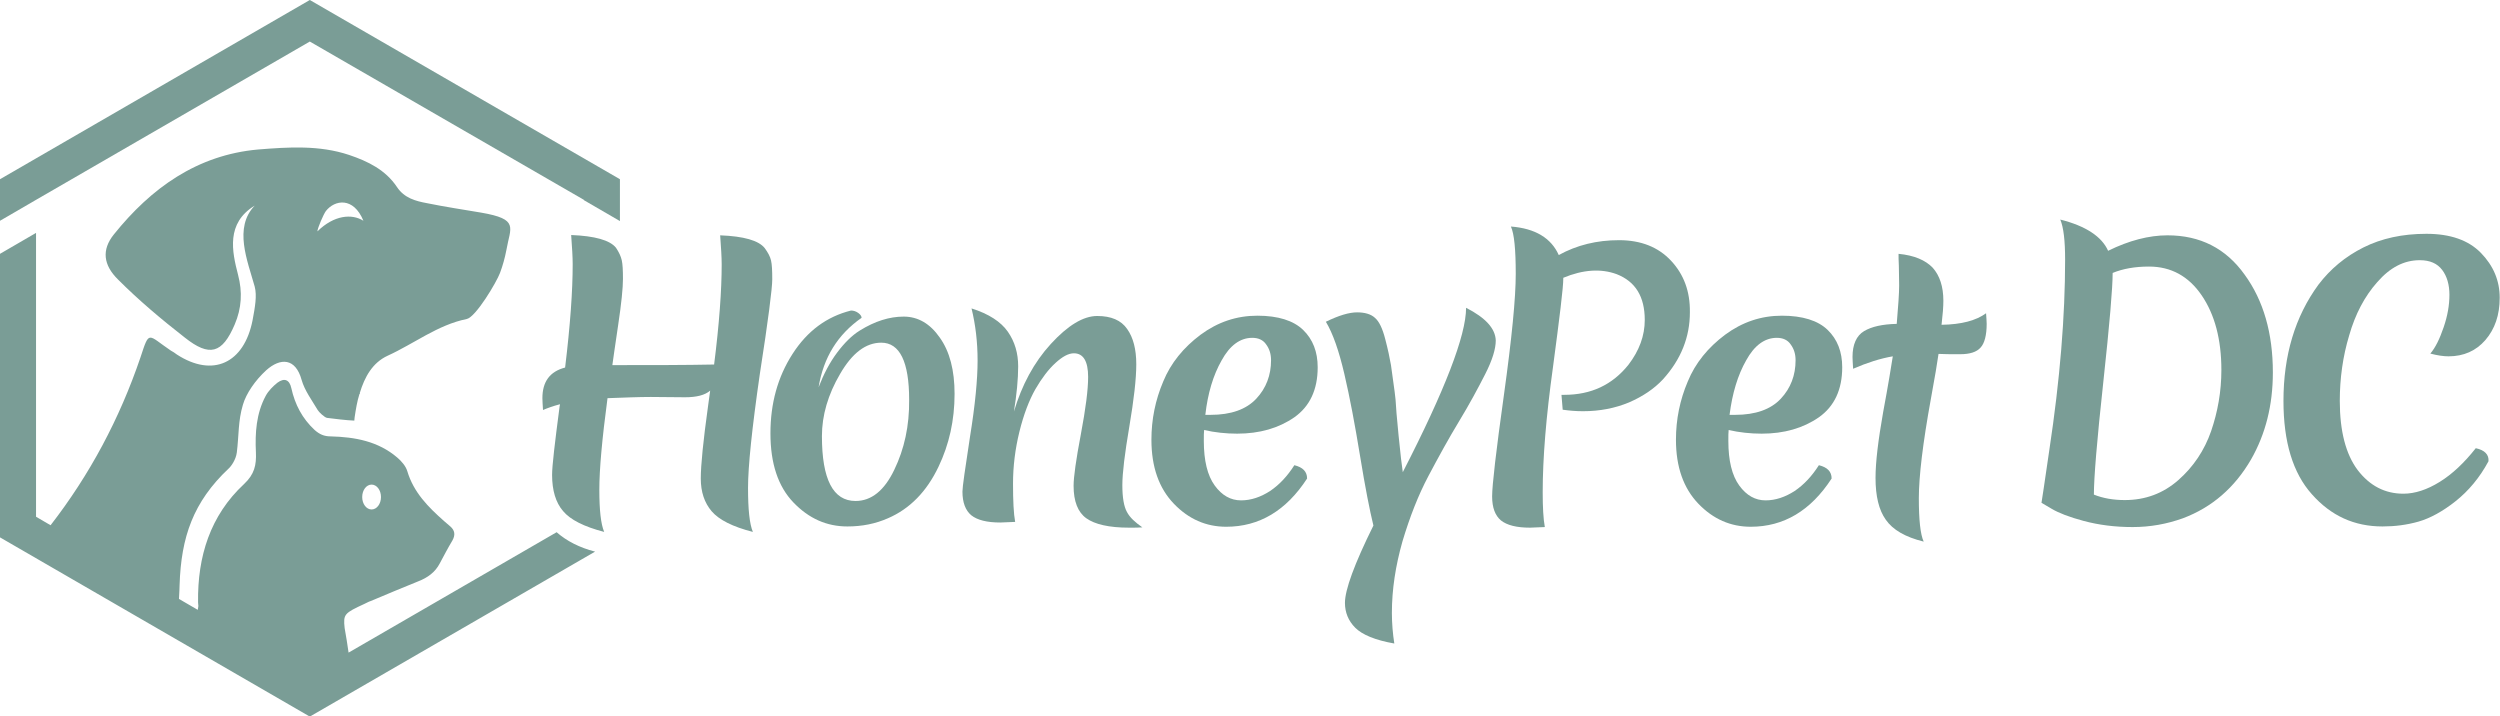 <svg width="712" height="204" viewBox="0 0 712 204" fill="none" xmlns="http://www.w3.org/2000/svg">
<g clip-path="url(#clip0)">
<path d="M10.264 56.916L88.234 11.832L166.291 56.916V57.002L176.555 62.962V51.043L88.234 0L0 51.043V62.876L10.264 56.916Z" fill="#7A9D96"/>
<path d="M219.939 79.544C219.939 77.04 219.853 75.312 219.594 74.19C219.336 73.067 218.732 71.944 217.783 70.649C216.058 68.489 211.832 67.28 205.104 67.021C205.363 70.562 205.536 73.326 205.536 75.312C205.536 82.654 204.846 92.24 203.379 103.814C195.272 103.986 185.612 103.986 174.399 103.986C174.572 102.777 175.089 98.977 176.038 92.672C176.987 86.368 177.418 81.963 177.418 79.458C177.418 76.953 177.332 75.226 177.073 74.103C176.814 72.981 176.297 71.858 175.434 70.562C173.709 68.403 169.396 67.194 162.669 66.935C162.928 70.476 163.1 73.24 163.1 75.226C163.1 82.826 162.41 92.586 160.944 104.677C156.631 105.8 154.475 108.65 154.475 113.401C154.475 114.178 154.561 115.301 154.648 116.769C155.855 116.251 157.494 115.646 159.478 115.128C159.478 115.214 159.478 115.387 159.391 115.646C158.011 126.183 157.235 132.66 157.235 135.251C157.235 139.656 158.27 143.111 160.34 145.529C162.41 148.034 166.378 150.02 172.07 151.489C171.121 149.243 170.69 145.27 170.69 139.483C170.69 133.697 171.466 125.06 173.019 113.401C177.849 113.228 181.903 113.055 185.353 113.055L195.099 113.141C198.377 113.141 200.792 112.537 202.258 111.241L201.654 115.646C200.274 125.578 199.584 132.488 199.584 136.288C199.584 140.088 200.619 143.197 202.689 145.616C204.759 148.034 208.641 150.02 214.419 151.489C213.471 149.243 213.039 145.097 213.039 138.965C213.039 132.833 214.161 122.037 216.403 106.491C218.818 91.031 219.939 82.049 219.939 79.544Z" fill="#7A9D96"/>
<path d="M257.372 90.168C253.318 90.168 249.178 91.463 244.866 94.141C242.623 95.522 240.467 97.682 238.397 100.445C236.327 103.209 234.602 106.491 233.136 110.291C234.516 101.827 238.57 95.263 245.383 90.513C245.383 90.081 245.038 89.563 244.435 89.131C243.831 88.699 243.141 88.44 242.365 88.44C235.465 90.168 229.944 94.227 225.718 100.791C221.492 107.355 219.422 114.869 219.422 123.419C219.422 131.97 221.578 138.533 225.977 143.111C230.376 147.688 235.465 149.934 241.33 149.934C245.556 149.934 249.351 149.157 252.887 147.602C259.097 144.925 263.927 140.002 267.291 132.92C270.31 126.615 271.862 119.705 271.862 112.191C271.862 105.455 270.482 100.1 267.636 96.127C264.876 92.154 261.426 90.168 257.372 90.168ZM254.698 133.783C251.852 139.743 248.143 142.679 243.658 142.679C237.276 142.679 234.084 136.547 234.084 124.196C234.084 118.323 235.81 112.364 239.26 106.491C242.71 100.532 246.591 97.595 250.99 97.595C256.251 97.595 258.925 103.036 258.925 113.832C259.011 121.26 257.545 127.91 254.698 133.783Z" fill="#7A9D96"/>
<path d="M320.939 145.788C320.077 144.234 319.645 141.643 319.645 138.188C319.645 134.733 320.335 129.119 321.629 121.519C322.923 113.832 323.613 107.959 323.613 103.727C323.613 99.495 322.75 96.127 321.025 93.709C319.3 91.204 316.454 89.995 312.487 89.995C308.519 89.995 304.12 92.672 299.29 97.941C294.46 103.209 291.01 109.687 288.768 117.201C289.544 112.364 289.975 108.046 289.975 104.332C289.975 100.618 289.026 97.336 287.043 94.486C285.059 91.636 281.609 89.39 276.693 87.836C277.814 92.413 278.418 97.336 278.418 102.691C278.418 108.046 277.728 115.301 276.261 124.369C274.881 133.438 274.105 138.62 274.105 140.002C274.105 143.111 274.968 145.356 276.606 146.738C278.331 148.12 281.091 148.811 284.886 148.811C285.576 148.811 286.956 148.725 289.113 148.638C288.681 146.307 288.509 142.593 288.509 137.756C288.509 132.833 289.113 127.91 290.32 122.987C291.528 118.064 293.08 114.005 294.891 110.809C296.703 107.7 298.6 105.196 300.584 103.382C302.568 101.568 304.293 100.618 305.845 100.618C308.519 100.618 309.899 102.864 309.899 107.355C309.899 110.982 309.209 116.337 307.829 123.678C306.449 130.933 305.759 135.856 305.759 138.361C305.759 142.765 306.967 145.875 309.382 147.602C311.797 149.329 315.85 150.279 321.543 150.279C323.182 150.279 324.389 150.279 325.338 150.193C323.268 148.725 321.802 147.429 320.939 145.788Z" fill="#7A9D96"/>
<path d="M352.334 123.506C358.717 123.506 364.151 121.951 368.636 118.842C373.035 115.732 375.277 110.982 375.277 104.591C375.277 100.186 373.897 96.645 371.137 93.968C368.377 91.29 363.978 89.909 358.113 89.909C352.162 89.909 346.814 91.722 341.898 95.35C337.068 98.977 333.445 103.382 331.289 108.65C329.047 113.919 327.925 119.446 327.925 125.233C327.925 133.006 330.082 139.052 334.308 143.456C338.534 147.861 343.537 150.02 349.229 150.02C358.631 150.02 366.307 145.443 372.258 136.288C372.258 134.301 371.051 133.092 368.636 132.488C366.652 135.597 364.409 138.015 361.736 139.829C359.062 141.556 356.302 142.506 353.456 142.506C350.523 142.506 348.022 141.124 345.952 138.274C343.882 135.424 342.847 131.192 342.847 125.578C342.847 124.196 342.847 123.074 342.933 122.469C345.952 123.16 349.143 123.506 352.334 123.506ZM347.936 102.605C350.264 98.373 353.197 96.213 356.647 96.213C358.372 96.213 359.752 96.818 360.614 98.114C361.563 99.409 361.994 100.877 361.994 102.605C361.994 106.837 360.614 110.55 357.768 113.573C354.922 116.596 350.609 118.151 344.744 118.151H343.278C343.968 112.019 345.521 106.837 347.936 102.605Z" fill="#7A9D96"/>
<path d="M417.54 87.663C417.54 95.522 411.502 111.155 399.514 134.474C399.255 132.747 398.824 129.292 398.306 123.937C397.789 118.583 397.53 115.56 397.53 114.869C397.53 114.091 397.098 110.464 396.15 103.986C395.805 102 395.287 99.495 394.511 96.559C393.735 93.536 392.786 91.549 391.578 90.513C390.457 89.477 388.732 88.959 386.49 88.959C384.247 88.959 381.315 89.822 377.606 91.636C379.59 94.918 381.315 99.841 382.867 106.491C384.42 113.141 385.886 120.914 387.352 129.897C388.818 138.879 390.112 145.443 391.147 149.675C385.713 160.644 383.04 167.985 383.04 171.699C383.04 174.376 383.988 176.794 385.972 178.781C387.956 180.767 391.665 182.322 397.099 183.272C396.667 180.508 396.409 177.572 396.409 174.549C396.409 167.898 397.444 161.162 399.427 154.166C401.497 147.257 403.912 141.038 406.845 135.511C409.777 129.983 412.624 124.801 415.556 119.964C418.489 115.128 420.904 110.637 422.974 106.577C425.044 102.518 425.992 99.323 425.992 96.991C425.906 93.622 423.146 90.513 417.54 87.663Z" fill="#7A9D96"/>
<path d="M475.932 74.276C472.309 70.389 467.393 68.403 461.097 68.403C454.8 68.403 449.108 69.785 443.933 72.635C441.776 67.799 437.205 65.035 430.305 64.516C431.254 66.589 431.685 71.08 431.685 77.99C431.685 84.899 430.564 96.3 428.321 112.45C426.079 128.515 424.958 138.188 424.958 141.384C424.958 144.579 425.82 146.825 427.459 148.207C429.184 149.589 431.944 150.279 435.739 150.279C436.429 150.279 437.809 150.193 439.965 150.107C439.534 147.775 439.361 144.406 439.361 140.174C439.361 130.588 440.31 118.755 442.294 104.505C444.191 90.254 445.226 81.876 445.226 79.285V79.113C450.833 76.781 455.922 76.435 460.407 78.076C465.754 80.149 468.428 84.467 468.428 91.118C468.428 95.609 466.875 99.841 463.77 103.9C459.199 109.6 453.162 112.45 445.485 112.45C445.226 112.45 444.968 112.45 444.709 112.45L445.054 116.682C446.865 116.942 448.763 117.114 450.833 117.114C455.663 117.114 459.975 116.251 463.943 114.61C467.91 112.882 471.102 110.723 473.603 108.046C478.778 102.345 481.279 95.954 481.279 88.959C481.366 82.999 479.554 78.163 475.932 74.276Z" fill="#7A9D96"/>
<path d="M501.721 123.506C508.103 123.506 513.537 121.951 518.022 118.842C522.421 115.732 524.663 110.982 524.663 104.591C524.663 100.186 523.283 96.645 520.523 93.968C517.763 91.29 513.365 89.909 507.5 89.909C501.548 89.909 496.201 91.722 491.284 95.35C486.454 98.977 482.832 103.382 480.676 108.65C478.433 113.919 477.312 119.446 477.312 125.233C477.312 133.006 479.468 139.052 483.694 143.456C487.921 147.861 492.923 150.02 498.616 150.02C508.017 150.02 515.693 145.443 521.645 136.288C521.645 134.301 520.437 133.092 518.022 132.488C516.038 135.597 513.796 138.015 511.122 139.829C508.448 141.556 505.688 142.506 502.842 142.506C499.909 142.506 497.408 141.124 495.338 138.274C493.268 135.424 492.233 131.192 492.233 125.578C492.233 124.196 492.233 123.074 492.319 122.469C495.338 123.16 498.529 123.506 501.721 123.506ZM497.322 102.605C499.651 98.373 502.583 96.213 506.033 96.213C507.758 96.213 509.138 96.818 510.001 98.114C510.95 99.409 511.381 100.877 511.381 102.605C511.381 106.837 510.001 110.55 507.155 113.573C504.308 116.596 499.996 118.151 494.131 118.151H492.578C493.354 112.019 494.907 106.837 497.322 102.605Z" fill="#7A9D96"/>
<path d="M552.954 92.5C553.299 89.563 553.471 87.317 553.471 85.677C553.471 81.617 552.436 78.508 550.452 76.263C548.382 74.103 545.191 72.721 540.706 72.29C540.706 73.067 540.706 74.19 540.792 75.658C540.792 77.126 540.879 79.026 540.879 81.272C540.879 83.517 540.62 87.145 540.189 92.24C536.135 92.327 533.03 93.018 530.873 94.313C528.717 95.609 527.596 98.114 527.596 101.655C527.596 102.432 527.682 103.555 527.768 105.023C531.736 103.296 535.531 102.086 539.067 101.482C538.636 104.246 537.774 109.6 536.307 117.46C534.927 125.319 534.151 131.538 534.151 136.115C534.151 141.297 535.1 145.27 537.084 148.034C539.067 150.884 542.604 152.957 547.865 154.252C546.916 152.18 546.485 148.034 546.485 141.902C546.485 135.77 547.606 126.269 549.935 113.487C551.056 107.441 551.746 103.209 552.091 100.791C553.471 100.877 555.541 100.877 558.301 100.877C560.975 100.877 562.959 100.273 564.08 98.977C565.201 97.768 565.805 95.436 565.805 92.24C565.805 91.549 565.719 90.513 565.633 89.218C562.786 91.29 558.646 92.413 552.954 92.5Z" fill="#7A9D96"/>
<path d="M617.297 67.021C612.035 67.021 606.343 68.489 600.391 71.426C598.58 67.367 594.009 64.344 586.764 62.53C587.713 64.776 588.144 68.576 588.144 73.931C588.144 90.081 586.678 108.132 583.659 128.083C582.279 137.67 581.503 142.679 581.416 143.197L584.349 144.925C586.246 146.047 589.265 147.257 593.491 148.379C597.718 149.502 602.289 150.107 607.378 150.107C612.38 150.107 617.124 149.243 621.695 147.602C629.975 144.493 636.444 138.879 641.102 130.847C645.242 123.592 647.312 115.387 647.312 106.059C647.312 94.918 644.638 85.59 639.291 78.249C633.943 70.735 626.612 67.021 617.297 67.021ZM629.717 122.815C627.819 128.256 624.714 132.92 620.402 136.72C616.089 140.52 611 142.42 605.135 142.42C601.858 142.42 598.925 141.902 596.338 140.865C596.338 136.202 597.2 125.492 599.011 108.909C600.823 92.24 601.685 81.876 601.685 77.731C604.618 76.522 608.068 75.917 612.035 75.917C618.332 75.917 623.334 78.681 627.043 84.122C630.752 89.563 632.649 96.645 632.649 105.368C632.649 111.5 631.614 117.287 629.717 122.815Z" fill="#7A9D96"/>
<path d="M705.1 127.651C701.822 131.797 698.459 134.992 694.836 137.238C691.214 139.483 687.764 140.606 684.486 140.606C679.225 140.606 674.912 138.361 671.462 133.87C668.098 129.378 666.373 122.815 666.373 114.178C666.373 107.787 667.236 101.482 669.047 95.522C670.772 89.477 673.446 84.381 677.068 80.322C680.691 76.176 684.658 74.103 689.144 74.103C692.076 74.103 694.146 75.053 695.526 76.867C696.906 78.681 697.596 81.099 697.596 83.949C697.596 86.886 697.079 89.909 695.957 93.191C694.836 96.472 693.629 98.977 692.162 100.704C694.146 101.223 695.871 101.482 697.337 101.482C701.65 101.482 705.186 99.927 707.86 96.818C710.534 93.709 711.914 89.736 711.914 84.813C711.914 79.89 710.102 75.658 706.566 72.031C703.03 68.403 697.855 66.589 691.041 66.589C684.227 66.589 678.276 67.885 673.101 70.476C667.926 73.067 663.7 76.608 660.336 81.013C653.608 90.168 650.331 101.223 650.331 114.178C650.331 125.837 653.004 134.733 658.438 140.779C663.872 146.911 670.513 149.934 678.535 149.934C682.071 149.934 685.435 149.502 688.799 148.552C692.076 147.602 695.612 145.702 699.321 142.765C703.03 139.829 706.221 136.029 708.722 131.365C708.895 129.465 707.601 128.169 705.1 127.651Z" fill="#7A9D96"/>
<path d="M99.275 185.863C98.93 183.531 98.585 181.199 98.153 178.867C97.722 174.894 98.067 174.635 103.846 171.958C104.45 171.699 104.967 171.353 105.571 171.18C110.056 169.28 114.627 167.38 119.112 165.566C121.786 164.53 123.942 162.975 125.236 160.471C126.444 158.225 127.565 156.066 128.859 153.907C129.721 152.352 129.549 151.057 128.255 149.934C127.651 149.416 127.047 148.898 126.444 148.379C121.959 144.406 117.819 140.261 116.007 134.215C115.576 132.747 114.368 131.365 113.161 130.329C107.727 125.665 101.086 124.456 94.186 124.283C92.288 124.283 90.995 123.678 89.615 122.469C86.078 119.187 84.008 115.214 82.973 110.55C82.456 108.132 80.99 107.528 79.006 108.996C77.712 110.032 76.418 111.328 75.642 112.796C72.968 117.805 72.623 123.333 72.882 128.774C73.054 132.488 72.451 135.079 69.518 137.843C59.858 146.825 56.236 158.484 56.408 171.526C56.408 171.958 56.494 172.217 56.494 172.562C56.408 172.994 56.408 173.426 56.322 173.685L50.974 170.576C51.06 168.935 51.147 167.294 51.147 166.603C51.578 152.957 55.028 142.938 65.119 133.438C65.809 132.833 67.189 130.933 67.448 128.86C68.052 124.024 67.793 119.878 69.173 115.301C70.122 112.019 72.709 108.305 75.814 105.455C79.868 101.827 84.181 101.914 85.906 108.218C86.768 111.241 88.838 114.005 90.477 116.769C90.822 117.373 92.461 118.928 93.151 119.014C95.048 119.273 98.757 119.705 100.913 119.792C100.913 119.446 101 119.101 101 118.842C101.345 116.596 101.69 114.351 102.38 112.191C102.552 112.191 102.552 112.105 102.466 111.932C103.846 107.355 106.088 103.296 110.401 101.309C117.819 97.941 124.719 92.5 132.912 90.859C135.5 90.34 141.451 80.322 142.4 77.731C143.176 75.658 143.78 73.499 144.211 71.253C145.333 64.689 148.006 62.444 136.966 60.544C131.877 59.68 126.702 58.903 121.614 57.866C118.336 57.262 115.145 56.398 113.075 53.289C109.797 48.366 104.795 45.947 99.447 44.134C90.908 41.284 82.111 41.888 73.486 42.579C56.149 44.134 43.039 53.548 32.43 66.762C28.894 71.167 29.412 75.485 33.638 79.631C39.589 85.59 45.972 90.945 52.613 96.127C59.685 101.741 63.308 100.704 66.844 92.413C68.828 87.749 69.087 83.172 67.793 78.249C66.068 71.599 64.343 63.566 72.537 58.557C66.499 64.862 70.467 74.19 72.537 81.617C73.227 84.208 72.623 87.49 71.933 91.204C69.518 103.468 60.634 107.614 50.37 100.964C49.939 100.618 49.163 100.1 48.645 99.841C42.004 95.35 42.608 93.882 40.02 101.741C34.069 119.273 25.53 135.251 14.404 149.588L10.264 147.17V66.33L0 72.29V153.043L88.234 204.086L169.483 157.102C165.084 155.98 161.375 154.08 158.529 151.575L99.275 185.863ZM105.83 138.015C107.296 138.015 108.503 139.57 108.503 141.556C108.503 143.543 107.296 145.097 105.83 145.097C104.363 145.097 103.156 143.543 103.156 141.556C103.156 139.57 104.363 138.015 105.83 138.015ZM92.806 60.112C95.307 56.916 100.655 55.966 103.501 62.876C100.223 60.803 95.135 61.234 90.391 65.898C90.477 64.862 92.116 61.062 92.806 60.112Z" fill="#7A9D96"/>
</g>
<defs>
<clipPath id="clip0">
<rect width="712" height="204" fill="white"/>
</clipPath>
</defs>
</svg>
